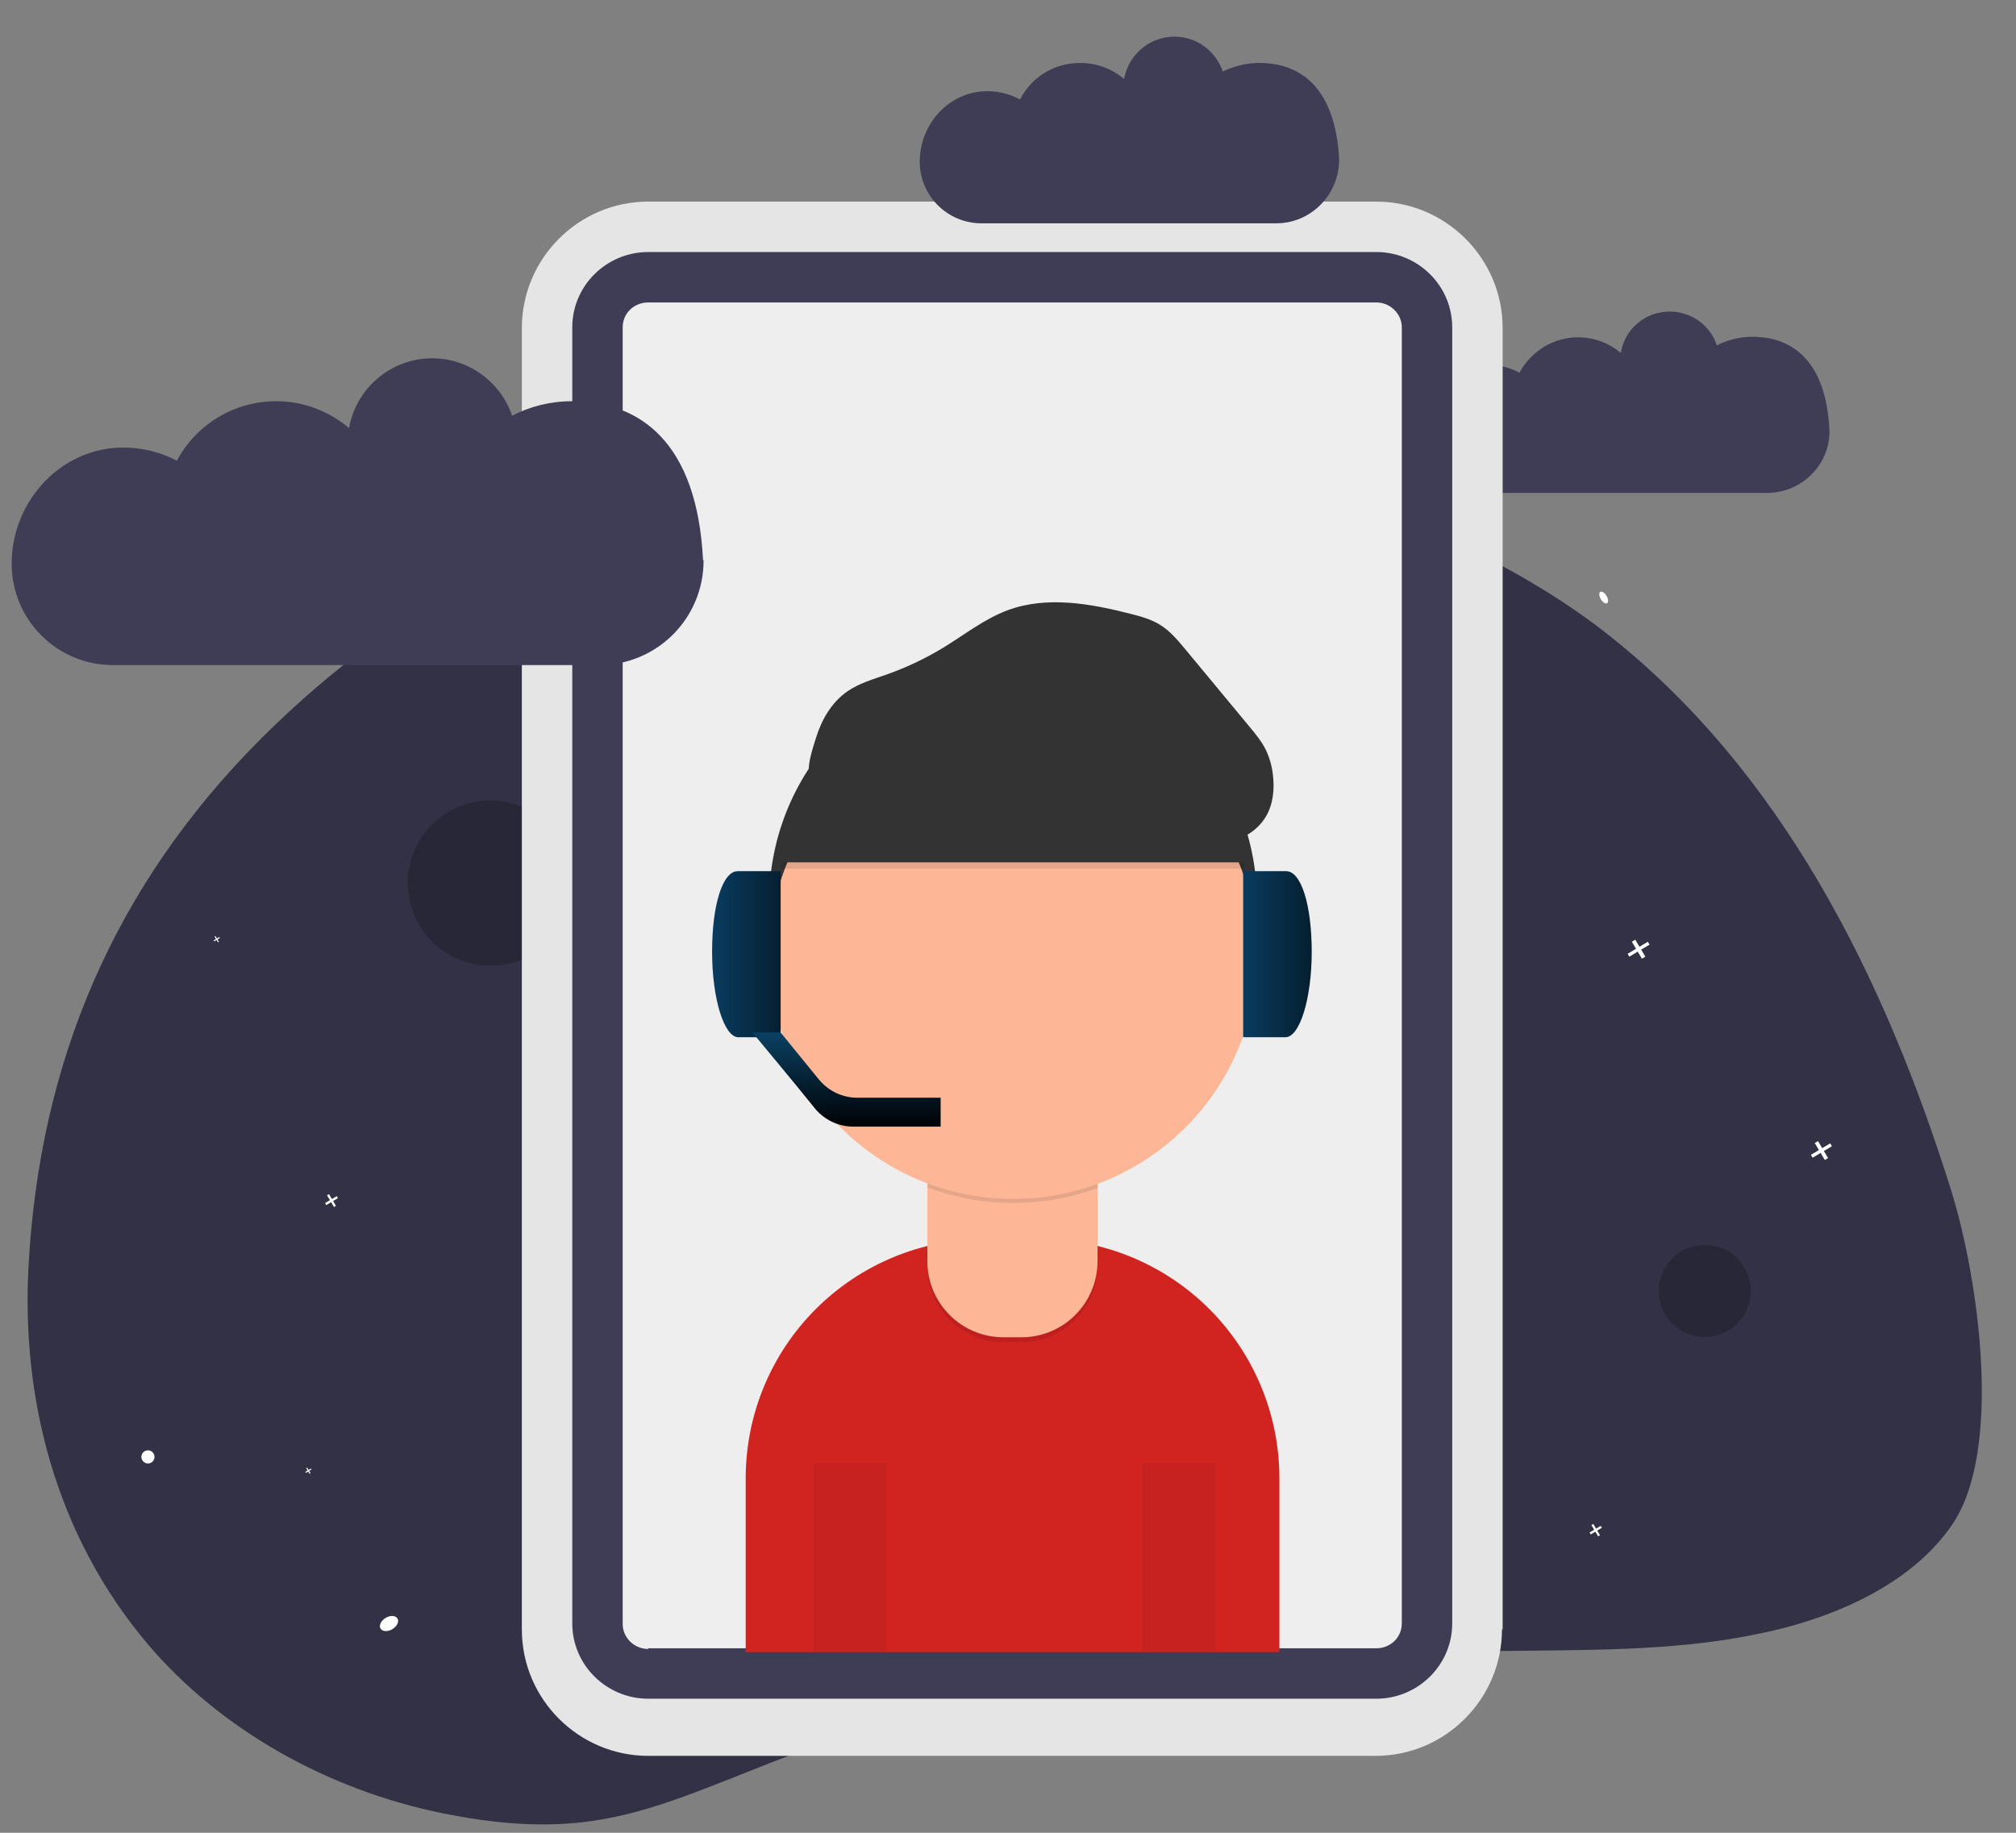 <svg width="110" height="100" viewBox="0 0 110 100" fill="none" xmlns="http://www.w3.org/2000/svg">
<rect x="0" y="0" width="110" height="100" fill="#808080" stroke="none"/>
<g clip-path="url(#clip0)">
<path d="M45.055 24.232C32.885 26.63 22.055 32.499 14.281 40.263C6.172 48.361 2.148 58.035 1.556 69.109C1.175 76.137 2.934 83.654 8.082 89.73C12.015 94.349 17.834 97.662 24.23 98.952C32.023 100.502 35.34 98.816 42.017 96.191C54.122 91.428 68.096 90.249 81.939 90.082C86.567 90.02 91.264 90.09 95.658 89.202C100.079 88.349 104.258 86.442 106.477 83.245C109.302 79.22 107.974 69.843 106.477 65C102.809 53.265 97.183 42 87.581 34.5C77.978 27 59.146 21.443 45.055 24.232Z" fill="#323145"/>
<path opacity="0.2" d="M78.79 39.713C79.301 39.41 79.427 38.679 79.072 38.082C78.716 37.484 78.015 37.246 77.505 37.549C76.994 37.852 76.868 38.582 77.224 39.18C77.579 39.778 78.28 40.016 78.79 39.713Z" fill="black"/>
<path d="M8.255 79.799C8.425 79.698 8.481 79.478 8.38 79.308C8.279 79.138 8.059 79.082 7.889 79.183C7.719 79.284 7.663 79.504 7.764 79.674C7.865 79.844 8.085 79.9 8.255 79.799Z" fill="white"/>
<path d="M56.438 25.107C56.608 25.006 56.623 24.717 56.471 24.462C56.32 24.207 56.059 24.082 55.889 24.183C55.719 24.284 55.704 24.573 55.855 24.828C56.007 25.083 56.268 25.208 56.438 25.107Z" fill="white"/>
<path d="M67.297 81.48C67.382 81.43 67.369 81.251 67.268 81.081C67.167 80.91 67.016 80.814 66.931 80.864C66.846 80.915 66.859 81.094 66.96 81.264C67.061 81.434 67.212 81.531 67.297 81.48Z" fill="white"/>
<path d="M87.686 32.911C87.771 32.86 87.758 32.681 87.657 32.511C87.556 32.341 87.405 32.244 87.32 32.295C87.235 32.345 87.248 32.524 87.349 32.694C87.45 32.864 87.601 32.961 87.686 32.911Z" fill="white"/>
<path d="M79.918 34.4C80.003 34.349 80.031 34.239 79.98 34.154C79.93 34.069 79.82 34.041 79.735 34.092C79.65 34.142 79.622 34.252 79.672 34.337C79.723 34.422 79.833 34.45 79.918 34.4Z" fill="white"/>
<path d="M86.999 21.233C87.084 21.183 87.112 21.073 87.062 20.988C87.011 20.903 86.901 20.875 86.816 20.925C86.731 20.976 86.703 21.086 86.754 21.171C86.804 21.256 86.914 21.284 86.999 21.233Z" fill="white"/>
<path d="M21.409 88.891C21.664 88.739 21.789 88.478 21.688 88.308C21.587 88.138 21.298 88.123 21.043 88.275C20.788 88.426 20.663 88.687 20.764 88.857C20.865 89.027 21.154 89.042 21.409 88.891Z" fill="white"/>
<path d="M31.694 65.275L31.438 65.427L31.286 65.17L31.181 65.232L31.334 65.489L31.078 65.641L31.14 65.745L31.396 65.593L31.547 65.848L31.652 65.786L31.5 65.531L31.756 65.379L31.694 65.275Z" fill="white"/>
<path d="M99.863 62.384L99.425 62.644L99.197 62.26L99.018 62.366L99.247 62.75L98.809 63.01L98.902 63.167L99.34 62.907L99.567 63.29L99.746 63.184L99.518 62.801L99.956 62.541L99.863 62.384Z" fill="white"/>
<path d="M89.913 51.384L89.455 51.657L89.226 51.273L89.039 51.384L89.268 51.768L88.809 52.04L88.902 52.197L89.361 51.924L89.588 52.308L89.775 52.197L89.548 51.813L90.006 51.541L89.913 51.384Z" fill="white"/>
<path d="M47.198 14.216L47.07 14.291L46.994 14.164L46.942 14.194L47.018 14.322L46.89 14.399L46.921 14.45L47.049 14.374L47.125 14.502L47.177 14.472L47.101 14.344L47.229 14.267L47.198 14.216Z" fill="white"/>
<path d="M74.414 15.132L74.286 15.208L74.21 15.08L74.158 15.111L74.234 15.239L74.106 15.315L74.137 15.367L74.265 15.291L74.341 15.419L74.393 15.388L74.317 15.26L74.445 15.184L74.414 15.132Z" fill="white"/>
<path d="M56.965 64.128L56.837 64.204L56.761 64.076L56.709 64.107L56.785 64.235L56.657 64.311L56.688 64.363L56.816 64.287L56.892 64.415L56.944 64.384L56.868 64.256L56.996 64.18L56.965 64.128Z" fill="white"/>
<path d="M16.965 80.128L16.837 80.204L16.761 80.076L16.709 80.107L16.785 80.235L16.657 80.311L16.688 80.363L16.816 80.287L16.892 80.415L16.944 80.384L16.868 80.256L16.996 80.18L16.965 80.128Z" fill="white"/>
<path d="M11.965 51.128L11.837 51.204L11.761 51.076L11.709 51.107L11.785 51.235L11.657 51.311L11.688 51.363L11.816 51.287L11.892 51.415L11.944 51.384L11.868 51.256L11.996 51.18L11.965 51.128Z" fill="white"/>
<path d="M35.952 71.74L35.696 71.892L35.62 71.764L35.516 71.826L35.592 71.954L35.336 72.106L35.367 72.158L35.623 72.005L35.699 72.133L35.803 72.072L35.727 71.944L35.983 71.792L35.952 71.74Z" fill="white"/>
<path d="M87.341 83.256L87.088 83.406L86.936 83.15L86.833 83.211L86.985 83.467L86.733 83.617L86.795 83.721L87.047 83.571L87.199 83.827L87.302 83.766L87.15 83.51L87.402 83.36L87.341 83.256Z" fill="white"/>
<path d="M47.922 81.614L47.794 81.69L47.642 81.434L47.59 81.465L47.742 81.721L47.614 81.797L47.676 81.901L47.804 81.825L47.956 82.081L48.008 82.05L47.856 81.794L47.984 81.718L47.922 81.614Z" fill="white"/>
<path d="M18.375 65.265L18.11 65.422L17.953 65.157L17.846 65.221L18.003 65.486L17.738 65.643L17.802 65.751L18.067 65.593L18.224 65.858L18.331 65.794L18.174 65.529L18.439 65.372L18.375 65.265Z" fill="white"/>
<path opacity="0.2" d="M49.083 56.69C49.508 56.437 49.689 55.956 49.487 55.616C49.285 55.276 48.776 55.205 48.351 55.458C47.925 55.71 47.745 56.191 47.947 56.531C48.149 56.871 48.657 56.942 49.083 56.69Z" fill="black"/>
<path opacity="0.2" d="M41.266 39.998C41.691 39.745 41.831 39.195 41.578 38.77C41.326 38.345 40.776 38.205 40.351 38.458C39.925 38.71 39.785 39.26 40.038 39.685C40.291 40.11 40.84 40.25 41.266 39.998Z" fill="black"/>
<path opacity="0.2" d="M95.174 69.157C95.5 69.705 95.604 70.356 95.467 70.979C95.329 71.601 94.959 72.147 94.433 72.507C94.389 72.533 94.346 72.565 94.3 72.593C93.969 72.789 93.598 72.907 93.214 72.937C92.83 72.968 92.445 72.909 92.088 72.766C91.73 72.623 91.411 72.4 91.153 72.114C90.896 71.828 90.708 71.487 90.604 71.116C90.499 70.746 90.482 70.356 90.552 69.978C90.623 69.6 90.779 69.243 91.01 68.935C91.24 68.627 91.538 68.376 91.881 68.201C92.224 68.027 92.603 67.934 92.988 67.93C93.323 67.926 93.656 67.99 93.967 68.117C94.472 68.322 94.896 68.688 95.174 69.157Z" fill="black"/>
<path opacity="0.2" d="M30.643 45.885C31.228 46.871 31.416 48.043 31.168 49.162C30.92 50.282 30.255 51.265 29.309 51.912C29.228 51.959 29.137 52.014 29.064 52.057C28.469 52.41 27.801 52.622 27.111 52.676C26.422 52.73 25.729 52.624 25.087 52.367C24.445 52.111 23.87 51.71 23.408 51.195C22.945 50.681 22.607 50.068 22.42 49.402C22.233 48.736 22.201 48.036 22.327 47.356C22.454 46.676 22.735 46.034 23.149 45.48C23.563 44.926 24.099 44.475 24.716 44.161C25.332 43.847 26.012 43.68 26.704 43.671C27.309 43.665 27.909 43.781 28.469 44.012C29.379 44.382 30.143 45.04 30.643 45.885Z" fill="black"/>
<path d="M79.067 22.612C79.152 22.562 79.18 22.452 79.129 22.367C79.079 22.282 78.969 22.254 78.884 22.304C78.799 22.355 78.771 22.465 78.821 22.55C78.872 22.635 78.982 22.663 79.067 22.612Z" fill="white"/>
<path d="M99.822 23.497C99.647 19.722 97.832 18.375 95.608 18.375C94.906 18.375 94.262 18.551 93.677 18.844C93.326 17.761 92.301 17 91.101 17C89.755 17 88.643 17.966 88.438 19.253C87.794 18.727 87.004 18.405 86.097 18.405C84.722 18.405 83.522 19.195 82.907 20.336C82.322 20.014 81.649 19.868 80.917 19.927C79.015 20.073 77.581 21.741 77.581 23.643C77.581 25.428 79.044 26.892 80.829 26.892H96.486C98.33 26.863 99.852 25.341 99.822 23.497Z" fill="#3F3D56"/>
<path d="M81.953 88.907C81.953 92.685 78.871 95.803 75.057 95.803H35.37C31.592 95.803 28.474 92.722 28.474 88.907V17.896C28.474 14.118 31.555 11 35.37 11H75.094C78.871 11 81.989 14.081 81.989 17.896V88.907H81.953Z" fill="#E5E5E5"/>
<path d="M35.37 92.685C33.096 92.685 31.225 90.851 31.225 88.577V17.859C31.225 15.585 33.096 13.751 35.37 13.751H75.094C77.368 13.751 79.238 15.585 79.238 17.859V88.577C79.238 90.851 77.368 92.685 75.094 92.685H35.37Z" fill="#3F3D56"/>
<path d="M35.37 89.971C34.599 89.971 33.976 89.347 33.976 88.614V17.859C33.976 17.089 34.599 16.502 35.37 16.502H75.094C75.864 16.502 76.487 17.125 76.487 17.859V88.577C76.487 89.347 75.864 89.934 75.094 89.934H35.37V89.971Z" fill="#EEEEEE"/>
<path d="M53.742 67.601H56.755C60.217 67.601 63.537 68.976 65.985 71.424C68.433 73.872 69.808 77.192 69.808 80.655V90.144H40.688V80.655C40.688 77.192 42.063 73.872 44.512 71.424C46.96 68.976 50.28 67.601 53.742 67.601Z" fill="#D12421"/>
<path d="M55.277 62.525C62.627 62.525 68.585 56.566 68.585 49.216C68.585 41.866 62.627 35.908 55.277 35.908C47.927 35.908 41.968 41.866 41.968 49.216C41.968 56.566 47.927 62.525 55.277 62.525Z" fill="#333333"/>
<path opacity="0.1" d="M53.317 63.725H57.166C57.886 63.725 58.576 64.01 59.085 64.519C59.594 65.028 59.88 65.719 59.88 66.438V69.083C59.88 70.183 59.443 71.239 58.665 72.017C57.886 72.795 56.831 73.232 55.731 73.232H54.749C53.649 73.232 52.593 72.795 51.815 72.017C51.037 71.239 50.6 70.183 50.6 69.083V66.442C50.6 65.722 50.886 65.032 51.395 64.523C51.904 64.014 52.594 63.728 53.314 63.728L53.317 63.725Z" fill="black"/>
<path d="M50.6 63.453H59.885V68.815C59.885 69.916 59.447 70.971 58.669 71.749C57.891 72.527 56.836 72.964 55.735 72.964H54.749C53.649 72.964 52.593 72.527 51.815 71.749C51.037 70.971 50.6 69.916 50.6 68.815V63.453Z" fill="#FDB797"/>
<path opacity="0.1" d="M50.617 64.792C53.609 65.91 56.903 65.919 59.901 64.818V63.678H50.617V64.792Z" fill="black"/>
<path d="M55.277 65.414C62.627 65.414 68.585 59.455 68.585 52.105C68.585 44.755 62.627 38.797 55.277 38.797C47.927 38.797 41.968 44.755 41.968 52.105C41.968 59.455 47.927 65.414 55.277 65.414Z" fill="#FDB797"/>
<path opacity="0.1" d="M42.553 47.394H67.931C67.931 47.394 65.765 37.147 56.17 37.795C46.576 38.444 42.553 47.394 42.553 47.394Z" fill="black"/>
<path d="M42.553 47.05H67.931C67.931 47.05 65.765 36.802 56.17 37.456C46.576 38.109 42.553 47.05 42.553 47.05Z" fill="#333333"/>
<path d="M42.243 53.86C42.927 53.86 43.481 52.82 43.481 51.538C43.481 50.256 42.927 49.216 42.243 49.216C41.56 49.216 41.005 50.256 41.005 51.538C41.005 52.82 41.56 53.86 42.243 53.86Z" fill="#FDB797"/>
<path d="M44.523 40.26C44.827 39.266 45.38 38.316 46.233 37.724C46.882 37.274 47.658 37.058 48.402 36.794C49.502 36.404 50.559 35.899 51.553 35.286C52.682 34.591 53.742 33.754 54.985 33.294C57.123 32.504 59.505 32.931 61.712 33.498C62.256 33.638 62.806 33.789 63.285 34.083C63.84 34.423 64.266 34.934 64.681 35.434L68.185 39.66C68.506 40.047 68.829 40.438 69.055 40.887C69.266 41.322 69.401 41.79 69.454 42.271C69.547 43.046 69.474 43.867 69.079 44.542C68.487 45.554 67.266 46.062 66.095 46.109C64.925 46.156 63.776 45.816 62.651 45.486C59.024 44.424 55.352 43.434 51.59 42.993C49.723 42.763 47.839 42.702 45.961 42.811C45.372 42.849 44.593 43.12 44.235 42.519C43.925 41.998 44.363 40.782 44.523 40.26Z" fill="#333333"/>
<path opacity="0.05" d="M46.389 79.811V90.144" stroke="black" stroke-width="4" stroke-miterlimit="10"/>
<path opacity="0.05" d="M64.341 79.811V90.144" stroke="black" stroke-width="4" stroke-miterlimit="10"/>
<path d="M40.321 47.533C40.285 47.533 40.285 47.533 40.248 47.533C39.441 47.533 38.854 49.33 38.854 51.934C38.854 54.502 39.514 56.593 40.285 56.593H42.596V47.533H40.321Z" fill="url(#paint0_linear)"/>
<path d="M70.105 47.533C70.142 47.533 70.142 47.533 70.178 47.533C70.985 47.533 71.572 49.33 71.572 51.934C71.572 54.502 70.912 56.593 70.142 56.593H67.831V47.533H70.105Z" fill="url(#paint1_linear)"/>
<path d="M46.777 59.894C45.97 59.894 45.2 59.527 44.686 58.903C44.173 58.28 42.596 56.336 42.596 56.336H41.055C41.055 56.336 43.623 59.417 44.466 60.481C44.98 61.104 45.75 61.471 46.557 61.471C47.767 61.471 51.325 61.471 51.325 61.471V59.894C51.288 59.894 47.914 59.894 46.777 59.894Z" fill="url(#paint2_linear)"/>
<path d="M73.069 8.702C72.864 4.809 70.991 3.434 68.709 3.434C68.006 3.434 67.333 3.61 66.719 3.902C66.338 2.79 65.314 2 64.085 2C62.709 2 61.568 2.995 61.334 4.312C60.69 3.756 59.841 3.434 58.934 3.434C57.5 3.434 56.271 4.224 55.656 5.424C55.042 5.102 54.339 4.927 53.608 4.985C51.647 5.131 50.184 6.858 50.184 8.819C50.184 10.663 51.676 12.184 53.549 12.184H69.645C71.518 12.184 73.069 10.633 73.069 8.702Z" fill="#3F3D56"/>
<path d="M38.36 30.553C38.038 24.173 34.965 21.891 31.19 21.891C30.02 21.891 28.908 22.183 27.942 22.681C27.327 20.866 25.601 19.549 23.581 19.549C21.328 19.549 19.426 21.188 19.045 23.354C17.962 22.447 16.587 21.891 15.065 21.891C12.724 21.891 10.675 23.208 9.651 25.139C8.656 24.612 7.485 24.349 6.256 24.437C3.066 24.7 0.637 27.51 0.637 30.758C0.637 33.802 3.095 36.289 6.168 36.289H32.683C35.843 36.289 38.39 33.743 38.39 30.582L38.36 30.553Z" fill="#3F3D56"/>
</g>
<defs>
<linearGradient id="paint0_linear" x1="38.896" y1="52.05" x2="42.661" y2="52.05" gradientUnits="userSpaceOnUse">
<stop stop-color="#0A3C5F"/>
<stop offset="1" stop-color="#051F30"/>
</linearGradient>
<linearGradient id="paint1_linear" x1="67.782" y1="52.05" x2="71.547" y2="52.05" gradientUnits="userSpaceOnUse">
<stop stop-color="#0A3C5F"/>
<stop offset="1" stop-color="#051F30"/>
</linearGradient>
<linearGradient id="paint2_linear" x1="46.164" y1="61.469" x2="46.164" y2="56.359" gradientUnits="userSpaceOnUse">
<stop stop-color="#000203"/>
<stop offset="1" stop-color="#0A4063"/>
</linearGradient>
<clipPath id="clip0">
<rect width="109.306" height="100" fill="white" transform="translate(0.637)"/>
</clipPath>
</defs>
</svg>
